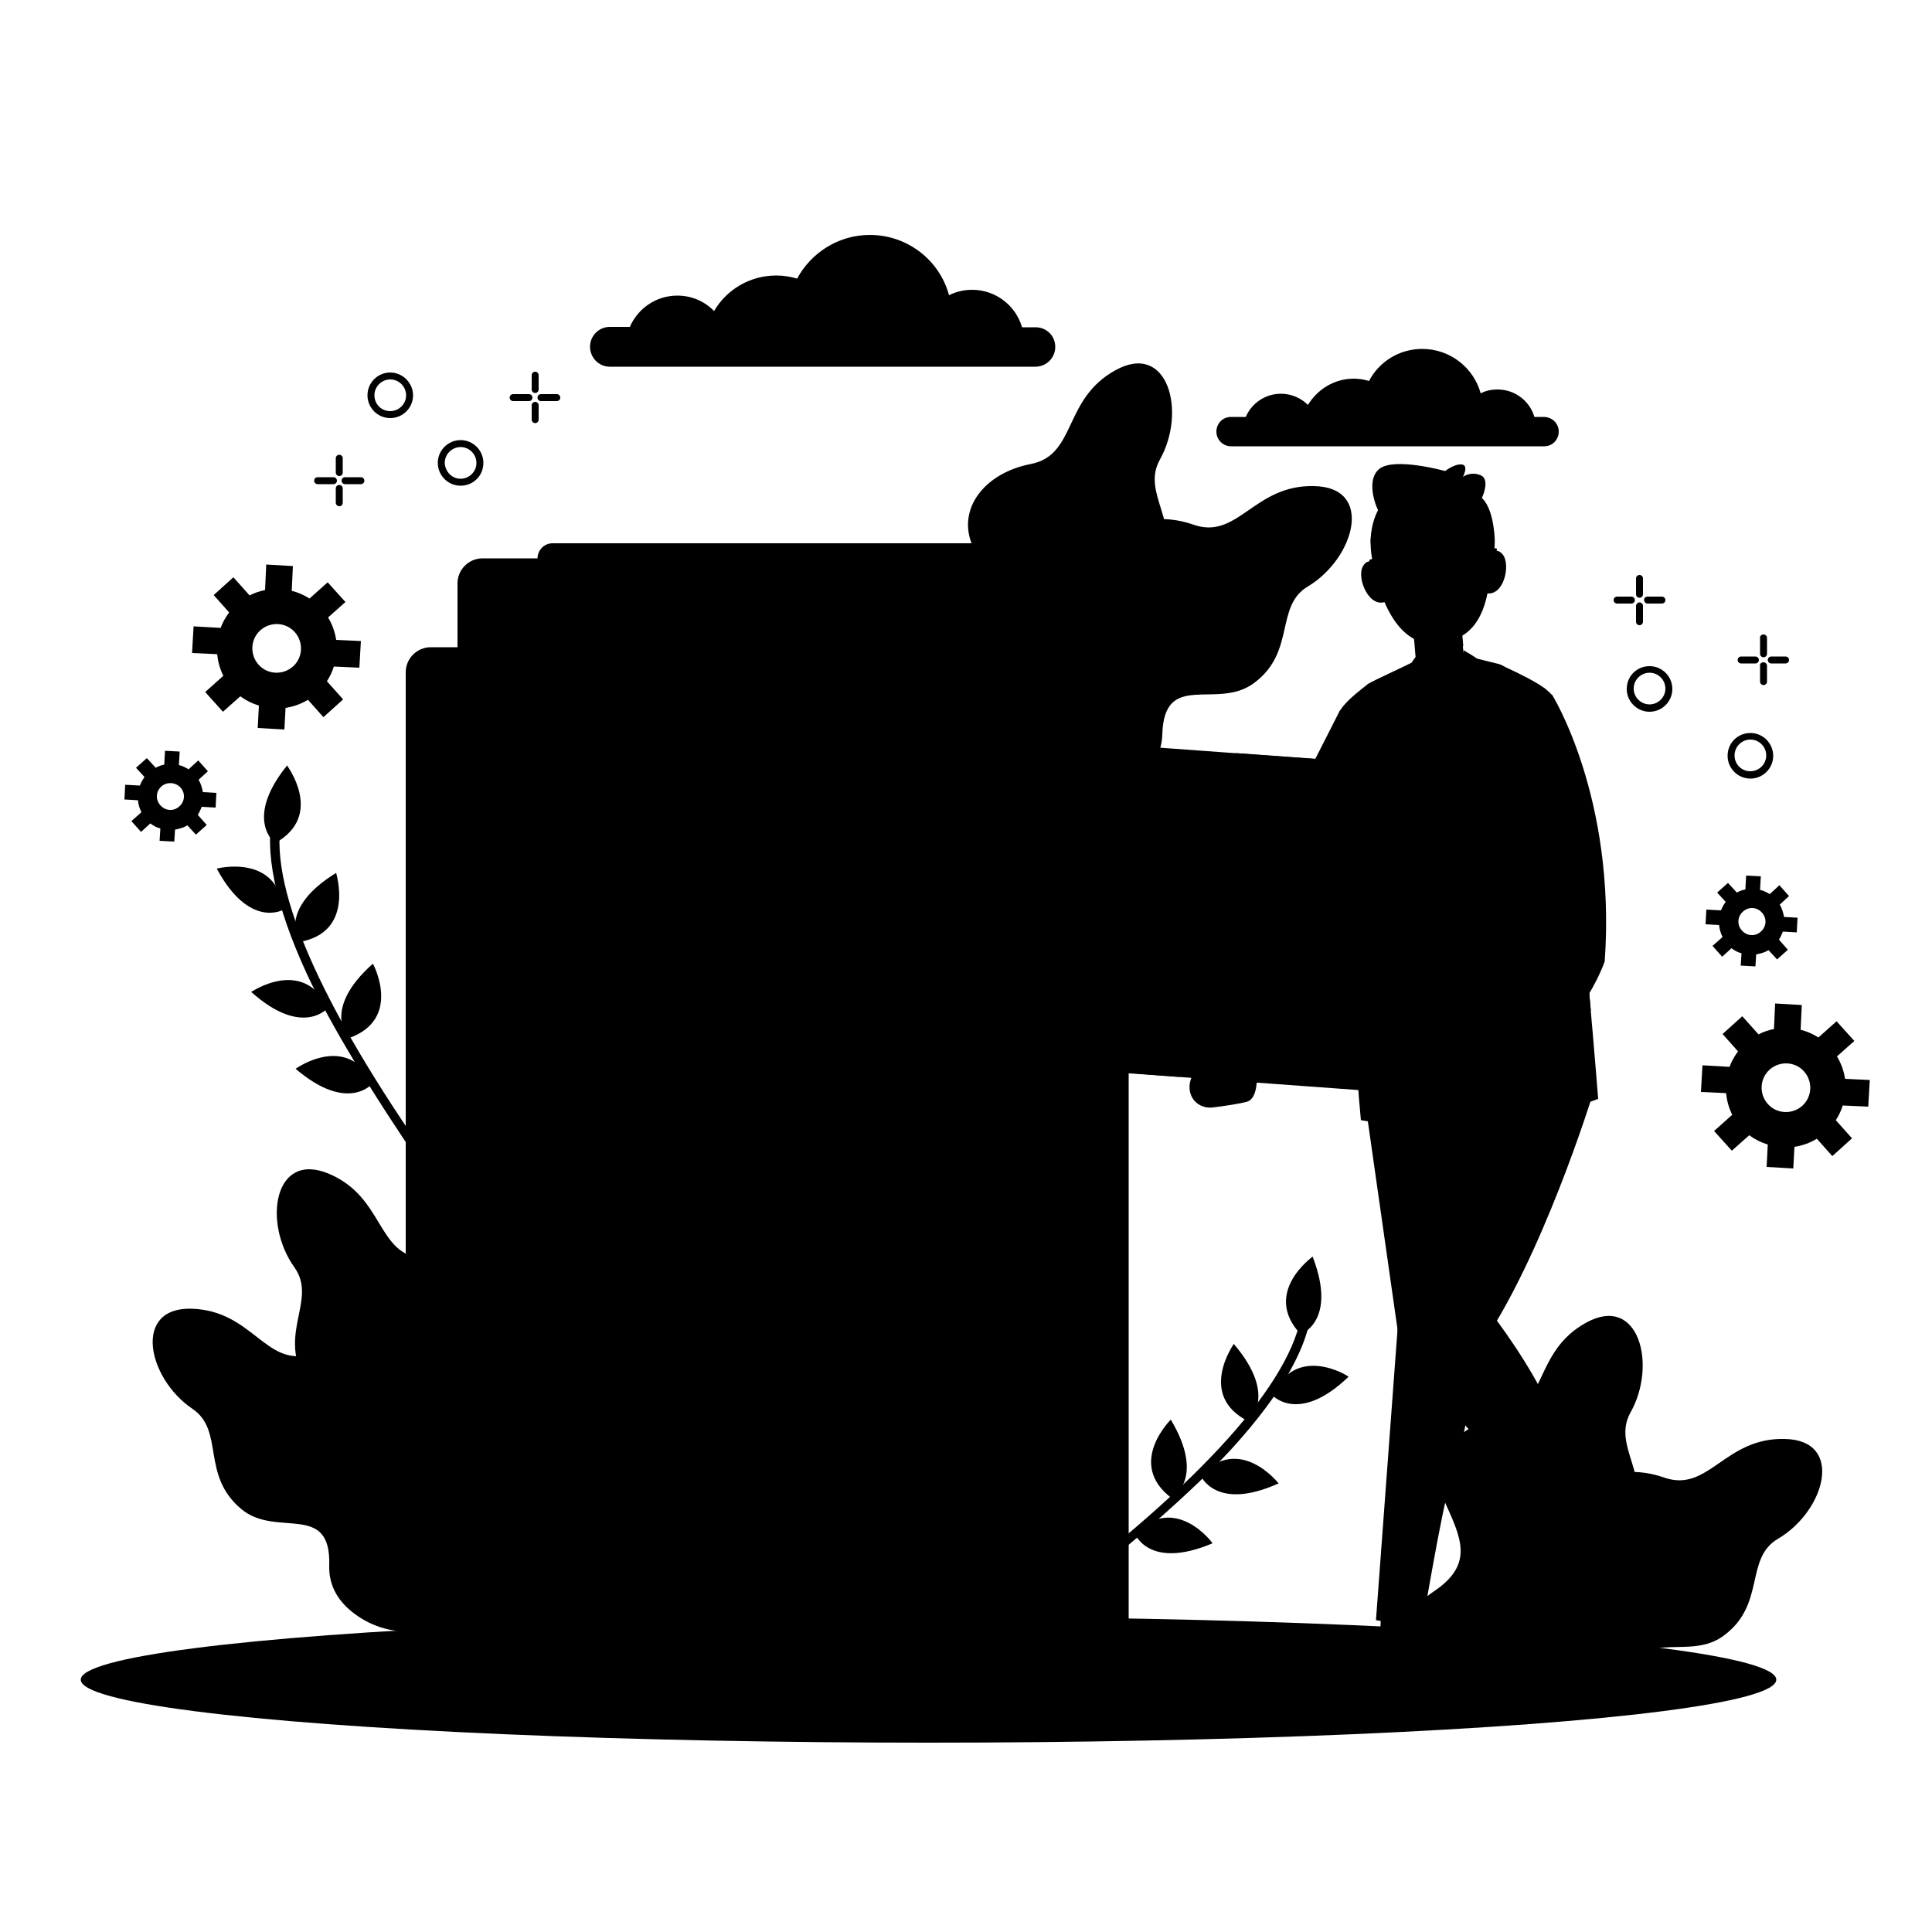 <?xml version="1.0" encoding="utf-8"?>
<!-- Generator: Adobe Illustrator 22.1.0, SVG Export Plug-In . SVG Version: 6.00 Build 0)  -->
<svg version="1.1" xmlns="http://www.w3.org/2000/svg" xmlns:xlink="http://www.w3.org/1999/xlink" x="0px" y="0px"
	 viewBox="0 0 500 500" style="enable-background:new 0 0 500 500;" xml:space="preserve">
<style type="text/css">
	.st0{fill:#CAE6FE;}
	.st1{fill:#61B3FF;}
	.st2{fill:#007CE6;}
	.st3{fill:#ABD3F2;}
	.st4{fill:#90C3EF;}
	.st5{fill:#18184B;}
	.st6{fill:#304E7E;}
	.st7{opacity:0.4;fill:#FFFFFF;}
	.st8{fill:#009EF3;}
	.st9{fill:#FDA893;}
	.st10{fill:#FFFFFF;}
	.st11{fill:#16162F;}
	.st12{fill:#2A3554;}
	.st13{fill:#EDEDED;}
	.st14{fill:#1D3062;}
	.st15{fill:#FB876B;}
	.st16{fill:#D45C48;}
	.st17{fill:#FBA691;}
	.st18{opacity:0.2;fill:#FFFFFF;}
</style>
<g id="OBJECTS">
	<g>
		<path className="st0" d="M273.1,89.8c0,1.4-0.6,2.7-1.5,3.6c-0.9,0.9-2.2,1.5-3.6,1.5H157.8c-2.8,0-5.1-2.3-5.1-5.2
			c0-1.4,0.6-2.7,1.5-3.6c0.9-0.9,2.2-1.5,3.6-1.5h5.2c2.1-4.8,6.8-8.1,12.3-8.1c3.7,0,7.1,1.5,9.5,4c3.2-5.5,9.2-9.2,16.1-9.2
			c1.9,0,3.7,0.3,5.4,0.8c3.6-6.7,10.7-11.3,18.8-11.3c9.8,0,18.1,6.6,20.5,15.6c1.8-0.9,3.8-1.4,6-1.4c6.1,0,11.3,4.1,12.9,9.7h3.3
			C270.8,84.6,273.1,86.9,273.1,89.8z"/>
		<path className="st0" d="M403.4,111.7c0,1-0.4,2-1.1,2.7c-0.7,0.7-1.6,1.1-2.7,1.1h-81c-2.1,0-3.8-1.7-3.8-3.8c0-1,0.4-2,1.1-2.7
			c0.7-0.7,1.6-1.1,2.7-1.1h3.8c1.5-3.5,5-6,9.1-6c2.7,0,5.2,1.1,7,2.9c2.4-4,6.8-6.8,11.8-6.8c1.4,0,2.7,0.2,4,0.6
			c2.6-5,7.8-8.3,13.8-8.3c7.2,0,13.3,4.9,15.1,11.5c1.3-0.7,2.8-1,4.4-1c4.5,0,8.3,3,9.5,7.1h2.4
			C401.7,107.9,403.4,109.6,403.4,111.7z"/>
		<path className="st0" d="M459.1,266.3c-1.4,0.3-2.7,0.7-4,1.4l-4.2-4.7l-5.1,4.6l4,4.5c-0.9,1.2-1.7,2.6-2.2,4l-7-0.4l-0.4,6.9
			l6.5,0.3c0.2,1.9,0.7,3.8,1.6,5.6l-4.7,4.2l4.6,5.1l4.5-4c1.5,1.1,3.1,1.9,4.8,2.4l-0.3,5.8l6.9,0.4l0.3-5.6c2-0.3,4-1,5.8-2.1
			l4,4.5l5.1-4.6l-4.2-4.7c0.8-1.2,1.4-2.5,1.8-3.8l6.6,0.3l0.4-6.9l-6.4-0.3c-0.3-2-1-4-2.1-5.8l4.5-4l-4.6-5.1l-4.7,4.2
			c-1.4-0.9-3-1.6-4.6-2l0.3-6.4l-6.9-0.4L459.1,266.3z M466.9,277.3c2.3,2.6,2.1,6.6-0.5,8.9c-2.6,2.3-6.6,2.1-8.9-0.5
			c-2.3-2.6-2.1-6.6,0.5-8.9C460.6,274.5,464.6,274.7,466.9,277.3z"/>
		<path className="st0" d="M68.6,152.7c-1.4,0.3-2.7,0.7-4,1.4l-4.2-4.7l-5.1,4.6l4,4.5c-0.9,1.2-1.7,2.6-2.2,4l-7-0.4l-0.4,6.9l6.5,0.3
			c0.2,1.9,0.7,3.8,1.6,5.6l-4.7,4.2l4.6,5.1l4.5-4c1.5,1.1,3.1,1.9,4.8,2.4l-0.3,5.8l6.9,0.4l0.3-5.6c2-0.3,4-1,5.8-2.1l4,4.5
			l5.1-4.6l-4.2-4.7c0.8-1.2,1.4-2.5,1.8-3.8l6.6,0.3l0.4-6.9l-6.4-0.3c-0.3-2-1-4-2.1-5.8l4.5-4l-4.6-5.1l-4.7,4.2
			c-1.4-0.9-3-1.6-4.6-2l0.3-6.4l-6.9-0.4L68.6,152.7z M76.3,163.6c2.3,2.6,2.1,6.6-0.5,8.9c-2.6,2.3-6.6,2.1-8.9-0.5
			c-2.3-2.6-2.1-6.6,0.5-8.9C70,160.8,74,161,76.3,163.6z"/>
		<path className="st0" d="M451.7,230.2c-0.7,0.1-1.5,0.4-2.2,0.8l-2.3-2.5l-2.8,2.5l2.2,2.4c-0.5,0.7-0.9,1.4-1.2,2.2l-3.8-0.2
			l-0.2,3.8l3.5,0.2c0.1,1.1,0.4,2.1,0.9,3.1l-2.6,2.3l2.5,2.8l2.4-2.2c0.8,0.6,1.7,1.1,2.6,1.3l-0.2,3.2l3.8,0.2l0.2-3.1
			c1.1-0.2,2.2-0.5,3.2-1.1l2.2,2.4l2.8-2.5l-2.3-2.6c0.4-0.7,0.7-1.3,1-2.1l3.6,0.2l0.2-3.8l-3.5-0.2c-0.2-1.1-0.5-2.2-1.1-3.2
			l2.4-2.2l-2.5-2.8l-2.5,2.3c-0.8-0.5-1.6-0.9-2.5-1.1l0.2-3.5l-3.8-0.2L451.7,230.2z M456,236.2c1.3,1.4,1.2,3.6-0.3,4.9
			c-1.4,1.3-3.6,1.2-4.9-0.3c-1.3-1.4-1.2-3.6,0.3-4.9C452.5,234.6,454.7,234.7,456,236.2z"/>
		<path className="st0" d="M42.5,197.9c-0.7,0.1-1.5,0.4-2.2,0.8l-2.3-2.5l-2.8,2.5l2.2,2.4c-0.5,0.7-0.9,1.4-1.2,2.2l-3.8-0.2l-0.2,3.8
			l3.5,0.2c0.1,1.1,0.4,2.1,0.9,3.1l-2.6,2.3l2.5,2.8l2.4-2.2c0.8,0.6,1.7,1.1,2.6,1.3l-0.2,3.2l3.8,0.2l0.2-3.1
			c1.1-0.2,2.2-0.5,3.2-1.1l2.2,2.4l2.8-2.5l-2.3-2.6c0.4-0.7,0.7-1.3,1-2.1l3.6,0.2l0.2-3.8l-3.5-0.2c-0.2-1.1-0.5-2.2-1.1-3.2
			l2.4-2.2l-2.5-2.8l-2.5,2.3c-0.8-0.5-1.6-0.9-2.5-1.1l0.2-3.5l-3.8-0.2L42.5,197.9z M46.7,203.8c1.3,1.4,1.2,3.6-0.3,4.9
			c-1.4,1.3-3.6,1.2-4.9-0.3c-1.3-1.4-1.2-3.6,0.3-4.9C43.2,202.3,45.4,202.4,46.7,203.8z"/>
	</g>
	<ellipse className="st0" cx="240.3" cy="434.7" rx="219.4" ry="16.3"/>
	<g>
		<g>
			<g>
				<path className="st1" d="M453,189.7c3.3,0,5.9,2.7,5.9,5.9c0,3.3-2.7,5.9-5.9,5.9c-3.3,0-5.9-2.7-5.9-5.9
					C447.1,192.3,449.7,189.7,453,189.7z M453,199.6c2.2,0,4.1-1.8,4.1-4.1c0-2.2-1.8-4.1-4.1-4.1c-2.2,0-4.1,1.8-4.1,4.1
					C448.9,197.8,450.7,199.6,453,199.6z"/>
			</g>
			<g>
				<g>
					<path className="st2" d="M426.9,172.4c3.3,0,5.9,2.7,5.9,5.9c0,3.3-2.7,5.9-5.9,5.9c-3.3,0-5.9-2.7-5.9-5.9
						C421,175,423.6,172.4,426.9,172.4z M426.9,182.3c2.2,0,4.1-1.8,4.1-4.1c0-2.2-1.8-4.1-4.1-4.1c-2.2,0-4.1,1.8-4.1,4.1
						C422.8,180.5,424.7,182.3,426.9,182.3z"/>
				</g>
			</g>
			<g>
				<g>
					<g>
						<path className="st1" d="M424.3,155.9c0.5,0,0.9,0.4,0.9,0.9v4.1c0,0.5-0.4,0.9-0.9,0.9s-0.9-0.4-0.9-0.9v-4.1
							C423.4,156.4,423.8,155.9,424.3,155.9z"/>
					</g>
					<g>
						<path className="st1" d="M424.3,148.8c0.5,0,0.9,0.4,0.9,0.9v4.1c0,0.5-0.4,0.9-0.9,0.9s-0.9-0.4-0.9-0.9v-4.1
							C423.4,149.2,423.8,148.8,424.3,148.8z"/>
					</g>
				</g>
				<g>
					<g>
						<path className="st1" d="M418.5,154.4h3.7c0.5,0,0.9,0.4,0.9,0.9c0,0.5-0.4,0.9-0.9,0.9h-3.7c-0.5,0-0.9-0.4-0.9-0.9
							C417.6,154.8,418,154.4,418.5,154.4z"/>
					</g>
					<g>
						<path className="st1" d="M426.4,154.4h3.7c0.5,0,0.9,0.4,0.9,0.9c0,0.5-0.4,0.9-0.9,0.9h-3.7c-0.5,0-0.9-0.4-0.9-0.9
							C425.4,154.8,425.9,154.4,426.4,154.4z"/>
					</g>
				</g>
			</g>
			<g>
				<g>
					<g>
						<g>
							<path className="st1" d="M456.4,171.4c0.5,0,0.9,0.4,0.9,0.9v4.1c0,0.5-0.4,0.9-0.9,0.9c-0.5,0-0.9-0.4-0.9-0.9v-4.1
								C455.4,171.8,455.8,171.4,456.4,171.4z"/>
						</g>
						<g>
							<path className="st1" d="M456.4,164.2c0.5,0,0.9,0.4,0.9,0.9v4.1c0,0.5-0.4,0.9-0.9,0.9c-0.5,0-0.9-0.4-0.9-0.9v-4.1
								C455.4,164.7,455.8,164.2,456.4,164.2z"/>
						</g>
					</g>
					<g>
						<g>
							<path className="st1" d="M450.6,169.9h3.7c0.5,0,0.9,0.4,0.9,0.9c0,0.5-0.4,0.9-0.9,0.9h-3.7c-0.5,0-0.9-0.4-0.9-0.9
								C449.7,170.3,450.1,169.9,450.6,169.9z"/>
						</g>
						<g>
							<path className="st1" d="M458.4,169.9h3.7c0.5,0,0.9,0.4,0.9,0.9c0,0.5-0.4,0.9-0.9,0.9h-3.7c-0.5,0-0.9-0.4-0.9-0.9
								C457.5,170.3,457.9,169.9,458.4,169.9z"/>
						</g>
					</g>
				</g>
			</g>
		</g>
		<g>
			<g>
				<g>
					<path className="st1" d="M101,108.2c-3.3,0-5.9-2.7-5.9-5.9c0-3.3,2.7-5.9,5.9-5.9s5.9,2.7,5.9,5.9
						C106.9,105.6,104.2,108.2,101,108.2z M101,106.4c2.2,0,4.1-1.8,4.1-4.1c0-2.2-1.8-4.1-4.1-4.1c-2.2,0-4.1,1.8-4.1,4.1
						C96.9,104.6,98.7,106.4,101,106.4z"/>
				</g>
			</g>
			<g>
				<g>
					<path className="st2" d="M119.2,125.7c-3.3,0-5.9-2.7-5.9-5.9c0-3.3,2.7-5.9,5.9-5.9c3.3,0,5.9,2.7,5.9,5.9
						C125.1,123.1,122.5,125.7,119.2,125.7z M119.2,123.9c2.2,0,4.1-1.8,4.1-4.1c0-2.2-1.8-4.1-4.1-4.1c-2.2,0-4.1,1.8-4.1,4.1
						C115.2,122.1,117,123.9,119.2,123.9z"/>
				</g>
			</g>
			<g>
				<g>
					<g>
						<path className="st1" d="M137.8,102.9c0-0.5-0.4-0.9-0.9-0.9h-4.1c-0.5,0-0.9,0.4-0.9,0.9c0,0.5,0.4,0.9,0.9,0.9h4.1
							C137.4,103.8,137.8,103.4,137.8,102.9z"/>
					</g>
					<g>
						<path className="st1" d="M145,102.9c0-0.5-0.4-0.9-0.9-0.9H140c-0.5,0-0.9,0.4-0.9,0.9c0,0.5,0.4,0.9,0.9,0.9h4.1
							C144.6,103.8,145,103.4,145,102.9z"/>
					</g>
				</g>
				<g>
					<g>
						<path className="st1" d="M139.4,108.6v-3.7c0-0.5-0.4-0.9-0.9-0.9c-0.5,0-0.9,0.4-0.9,0.9v3.7c0,0.5,0.4,0.9,0.9,0.9
							C139,109.5,139.4,109.1,139.4,108.6z"/>
					</g>
					<g>
						<path className="st1" d="M139.4,100.8v-3.7c0-0.5-0.4-0.9-0.9-0.9c-0.5,0-0.9,0.4-0.9,0.9v3.7c0,0.5,0.4,0.9,0.9,0.9
							C139,101.7,139.4,101.3,139.4,100.8z"/>
					</g>
				</g>
			</g>
			<g>
				<g>
					<g>
						<g>
							<path className="st1" d="M87.2,124.4c0-0.5-0.4-0.9-0.9-0.9h-4.1c-0.5,0-0.9,0.4-0.9,0.9c0,0.5,0.4,0.9,0.9,0.9h4.1
								C86.8,125.3,87.2,124.9,87.2,124.4z"/>
						</g>
						<g>
							<g>
								<path className="st1" d="M94.3,124.4c0-0.5-0.4-0.9-0.9-0.9h-4.1c-0.5,0-0.9,0.4-0.9,0.9c0,0.5,0.4,0.9,0.9,0.9h4.1
									C93.9,125.3,94.3,124.9,94.3,124.4z"/>
							</g>
						</g>
					</g>
					<g>
						<g>
							<path className="st1" d="M88.7,130.1v-3.7c0-0.5-0.4-0.9-0.9-0.9c-0.5,0-0.9,0.4-0.9,0.9v3.7c0,0.5,0.4,0.9,0.9,0.9
								C88.3,131.1,88.7,130.6,88.7,130.1z"/>
						</g>
						<g>
							<path className="st1" d="M88.7,122.3v-3.7c0-0.5-0.4-0.9-0.9-0.9c-0.5,0-0.9,0.4-0.9,0.9v3.7c0,0.5,0.4,0.9,0.9,0.9
								C88.3,123.2,88.7,122.8,88.7,122.3z"/>
						</g>
					</g>
				</g>
			</g>
		</g>
	</g>
	<g>
		<g>
			<g>
				<g>
					<path className="st3" d="M275,413.6c16.9-13.1,33.7-27.7,43.8-38.7c13.1-14.4,20.1-26.8,20.7-37c0-0.7-0.5-1.3-1.1-1.3
						c-0.7,0-1.3,0.5-1.3,1.1c-1.1,17.7-23.5,43.6-64.6,74.8L275,413.6z"/>
				</g>
			</g>
			<path className="st0" d="M329.3,361.1c0,0,6.8,7.6,19.7-4.8C349.1,356.2,335.4,347.5,329.3,361.1z"/>
			<path className="st0" d="M323,367.8c0,0,8-6.3-3.7-20C319.3,347.9,309.8,361.1,323,367.8z"/>
			<path className="st0" d="M336.6,345.3c0,0,9.6-3.3,3.1-20.1C339.8,325.2,326.5,334.5,336.6,345.3z"/>
			<path className="st0" d="M310.7,381.8c0,0,3.8,9.5,20.2,2.1C330.9,383.9,320.9,371.1,310.7,381.8z"/>
			<path className="st0" d="M303.2,387.7c0,0,9-4.9-0.2-20.3C303,367.4,291.4,378.8,303.2,387.7z"/>
			<path className="st0" d="M293.7,396.9c0,0,3.6,9.5,20.1,2.5C313.9,399.4,304.2,386.3,293.7,396.9z"/>
		</g>
		<g>
			<g>
				<path className="st3" d="M109.3,301.9c-12.1-17.6-23.8-36.6-30-50.1c-8.1-17.7-11-31.6-8.6-41.5c0.2-0.7,0.8-1.1,1.5-0.9
					c0.7,0.2,1.1,0.8,0.9,1.5c-4.3,17.3,9.2,48.6,39,90.8L109.3,301.9z"/>
			</g>
			<path className="st0" d="M73.4,235.4c0,0-8.8,5.2-17.3-10.6C56,224.8,71.7,220.7,73.4,235.4z"/>
			<path className="st0" d="M77.4,243.8c0,0-5.7-8.5,9.6-17.9C86.9,225.9,92,241.3,77.4,243.8z"/>
			<path className="st0" d="M71.2,218.2c0,0-8.2-6.1,3.1-20.1C74.2,198.1,84.1,211,71.2,218.2z"/>
			<path className="st0" d="M84.9,260.8c0,0-6.5,7.9-19.9-4.1C65,256.8,78.3,247.5,84.9,260.8z"/>
			<path className="st0" d="M90.2,268.7c0,0-7.1-7.4,6.3-19.3C96.6,249.5,104.2,263.8,90.2,268.7z"/>
			<path className="st0" d="M96.5,280.3c0,0-6.3,8-20-3.7C76.5,276.6,89.7,267.1,96.5,280.3z"/>
		</g>
		<g>
			<g>
				<path className="st3" d="M340.1,125.8c-15.6-0.4-19.7,14-31.2,10c-11.4-4-22.5,0.4-23.6,11c-1.1,10.7-1.3,18.6-14.3,19.4
					c-12.9,0.8-23.4,13.5-16.2,22.2c1.8,2.2,3.7,4.5,5.7,6.8c0.5,0.6,1,1.2,1.6,1.9c0.1,0.1,0.2,0.3,0.4,0.4
					c7.7,9.2,21.1,11.3,31.1,4.6c4-2.7,7-6.5,7.2-11.9c0.4-16.9,14.1-6.3,23.7-13.4c11-8.1,5.3-20,14.1-25.1
					C350.6,144.4,355.7,126.1,340.1,125.8z"/>
				<g>
					<path className="st4" d="M328,142.2l-67.5,52.9c0.5,0.6,1,1.2,1.6,1.9l67.4-52.9c0.5-0.4,0.6-1.2,0.2-1.7
						C329.3,141.8,328.5,141.7,328,142.2z"/>
				</g>
			</g>
			<g>
				<path className="st0" d="M288.7,95.8c-13.7,7.5-10,22-22,24.3c-11.9,2.3-19.3,11.7-14.9,21.4c4.4,9.8,8.2,16.7-2.6,23.9
					c-10.8,7.2-13.4,23.4-2.8,27.3c2.6,1,5.5,2,8.3,3c0.8,0.3,1.5,0.6,2.3,0.8c0.2,0.1,0.3,0.1,0.5,0.2c11.3,4.1,23.9-0.8,29.2-11.6
					c2.1-4.4,2.8-9.2,0.2-13.9c-8.1-14.8,9.1-12.6,13.7-23.5c5.4-12.5-5.4-19.9-0.4-28.8C307.1,106.6,302.3,88.3,288.7,95.8z"/>
				<g>
					<path className="st3" d="M286.5,116l-31.8,79.7c0.8,0.3,1.5,0.6,2.3,0.8l31.8-79.6c0.2-0.6-0.1-1.3-0.7-1.6
						C287.4,115.1,286.7,115.4,286.5,116z"/>
				</g>
			</g>
		</g>
		<g>
			<g>
				<path className="st3" d="M85.2,303.8c14.3,6.1,12.2,20.9,24.3,21.9c12.1,1,20.4,9.7,17,19.8c-3.4,10.2-6.5,17.4,5,23.6
					c11.4,6.1,15.7,21.9,5.6,26.8c-2.5,1.2-5.3,2.5-7.9,3.8c-0.7,0.4-1.5,0.7-2.2,1.1c-0.2,0.1-0.3,0.2-0.5,0.2
					c-10.8,5.2-23.9,1.6-30.2-8.6c-2.6-4.1-3.7-8.8-1.6-13.8c6.6-15.6-10.3-11.6-16-21.9c-6.6-11.9,3.4-20.4-2.5-28.7
					C67.9,316.4,70.9,297.7,85.2,303.8z"/>
				<g>
					<path className="st4" d="M89.4,323.7l39.7,76.1c-0.7,0.4-1.5,0.7-2.2,1.1l-39.6-76c-0.3-0.6-0.1-1.3,0.5-1.6
						C88.4,322.9,89.1,323.1,89.4,323.7z"/>
				</g>
			</g>
			<g>
				<path className="st0" d="M49.8,338.7c15.6,0.6,18.9,15.1,30.5,11.8c11.7-3.3,22.5,1.7,22.9,12.4c0.5,10.7,0.2,18.6,13.1,20.2
					c12.9,1.6,22.5,14.9,14.8,23.1c-1.9,2-4,4.3-6,6.4c-0.6,0.6-1.1,1.2-1.7,1.8c-0.1,0.1-0.3,0.3-0.4,0.4
					c-8.2,8.7-21.8,10-31.3,2.8c-3.9-2.9-6.6-6.9-6.5-12.3c0.6-16.9-13.7-7.1-22.8-14.8c-10.5-8.8-4.2-20.2-12.6-25.9
					C38.1,356.7,34.2,338.1,49.8,338.7z"/>
				<g>
					<path className="st3" d="M60.9,355.8l64.2,56.8c-0.6,0.6-1.1,1.2-1.7,1.8l-64.2-56.8c-0.5-0.4-0.5-1.2-0.1-1.7
						C59.6,355.4,60.4,355.3,60.9,355.8z"/>
				</g>
			</g>
		</g>
		<g>
			<g>
				<path className="st3" d="M422.9,432.8c2.4-11.2,14.6-3,23.2-9.5c11-8.1,5.3-20,14.1-25.1c12.2-7.2,17.2-25.5,1.7-25.8
					c-15.6-0.4-19.7,14-31.2,10c-11.4-4-22.5,0.4-23.6,11c-1.1,10.7-1.3,18.6-14.3,19.4c-11.9,0.8-21.7,11.5-17.6,20H422.9z"/>
				<g>
					<g>
						<path className="st4" d="M397.6,432.8l53.7-42.1c0.5-0.4,0.6-1.2,0.2-1.7c-0.4-0.5-1.2-0.6-1.7-0.2l-56.1,44H397.6z"/>
					</g>
				</g>
			</g>
			<g>
				<path className="st0" d="M407.9,432.8c0.2-0.3,0.4-0.7,0.6-1.1c2.1-4.4,2.8-9.2,0.2-13.9c-8.1-14.8,9.1-12.6,13.7-23.5
					c5.4-12.5-5.4-19.9-0.4-28.8c6.9-12.3,2.1-30.7-11.5-23.2c-13.7,7.5-10,22-22,24.3c-11.9,2.3-19.3,11.7-14.9,21.4
					c4.4,9.8,8.2,16.7-2.6,23.9c-7.4,5-11,14.2-9,20.8H407.9z"/>
				<g>
					<path className="st3" d="M382.9,432.8l27.6-69.2c0.2-0.6-0.1-1.3-0.7-1.6c-0.6-0.2-1.3,0.1-1.6,0.7l-28,70.1H382.9z"/>
				</g>
			</g>
		</g>
	</g>
	<g>
		<g>
			<path className="st5" d="M285.5,434.5H111.5c-3.6,0-6.5-2.9-6.5-6.5V174c0-3.6,2.9-6.5,6.5-6.5h174.1c3.6,0,6.5,2.9,6.5,6.5v254
				C292,431.6,289.1,434.5,285.5,434.5z"/>
		</g>
		<g>
			<path className="st6" d="M272.2,419H124.9c-3.6,0-6.5-2.9-6.5-6.5V151c0-3.6,2.9-6.5,6.5-6.5h147.3c3.6,0,6.5,2.9,6.5,6.5v261.5
				C278.6,416.1,275.7,419,272.2,419z"/>
		</g>
		<g>
			<path className="st5" d="M139.1,144.6L139.1,144.6h118.9l0,0c0-2.2-1.8-4-4-4H143C140.8,140.6,139.1,142.4,139.1,144.6z"/>
		</g>
		<g>
			<path className="st5" d="M252.3,408.1H144.7c-0.7,0-1.2-0.5-1.2-1.2v-1.4c0-0.7,0.5-1.2,1.2-1.2h107.6c0.7,0,1.2,0.5,1.2,1.2v1.4
				C253.5,407.5,253,408.1,252.3,408.1z"/>
		</g>
		<g>
			<g>
				<path className="st0" d="M262.3,172.8v68c0,3-2.4,5.4-5.4,5.4H140.1c-0.6,0-1.2-0.1-1.7-0.3c-2.2-0.7-3.7-2.7-3.7-5.1v-68
					c0-3,2.4-5.4,5.4-5.4h116.8C259.9,167.4,262.3,169.8,262.3,172.8z"/>
				<path className="st7" d="M251.3,167.4l-78.8,78.8h-32.3c-0.6,0-1.2-0.1-1.7-0.3l78.5-78.6H251.3z"/>
				<polygon className="st7" points="184.2,167.4 134.7,216.9 134.7,205.6 172.9,167.4 				"/>
				<polygon className="st7" points="262.3,196.8 262.3,208.1 224.2,246.2 212.9,246.2 				"/>
			</g>
			<g>
				<path className="st0" d="M165.2,264.9h-25.8c-2.7,0-4.9-2.2-4.9-4.9l0,0c0-2.7,2.2-4.9,4.9-4.9h25.8c2.7,0,4.9,2.2,4.9,4.9l0,0
					C170.1,262.7,167.9,264.9,165.2,264.9z"/>
				<path className="st0" d="M211.4,264.9h-25.8c-2.7,0-4.9-2.2-4.9-4.9l0,0c0-2.7,2.2-4.9,4.9-4.9h25.8c2.7,0,4.9,2.2,4.9,4.9l0,0
					C216.3,262.7,214.1,264.9,211.4,264.9z"/>
				<path className="st0" d="M257.6,264.9h-25.8c-2.7,0-4.9-2.2-4.9-4.9l0,0c0-2.7,2.2-4.9,4.9-4.9h25.8c2.7,0,4.9,2.2,4.9,4.9l0,0
					C262.5,262.7,260.3,264.9,257.6,264.9z"/>
			</g>
			<g>
				<g>
					<path className="st0" d="M167,296.1h-31c-1.5,0-2.8-1.4-2.8-3.1v-14.9c0-1.7,1.2-3.1,2.8-3.1h31c1.5,0,2.8,1.4,2.8,3.1v14.9
						C169.8,294.8,168.5,296.1,167,296.1z"/>
					<path className="st0" d="M214,296.1h-31c-1.5,0-2.8-1.4-2.8-3.1v-14.9c0-1.7,1.2-3.1,2.8-3.1h31c1.5,0,2.8,1.4,2.8,3.1v14.9
						C216.7,294.8,215.5,296.1,214,296.1z"/>
					<path className="st0" d="M261,296.1h-31c-1.5,0-2.8-1.4-2.8-3.1v-14.9c0-1.7,1.2-3.1,2.8-3.1h31c1.5,0,2.8,1.4,2.8,3.1v14.9
						C263.7,294.8,262.5,296.1,261,296.1z"/>
				</g>
				<g>
					<path className="st0" d="M167,329.1h-31c-1.5,0-2.8-1.4-2.8-3.1v-14.9c0-1.7,1.2-3.1,2.8-3.1h31c1.5,0,2.8,1.4,2.8,3.1v14.9
						C169.8,327.8,168.5,329.1,167,329.1z"/>
					<path className="st0" d="M214,329.1h-31c-1.5,0-2.8-1.4-2.8-3.1v-14.9c0-1.7,1.2-3.1,2.8-3.1h31c1.5,0,2.8,1.4,2.8,3.1v14.9
						C216.7,327.8,215.5,329.1,214,329.1z"/>
					<path className="st0" d="M261,329.1h-31c-1.5,0-2.8-1.4-2.8-3.1v-14.9c0-1.7,1.2-3.1,2.8-3.1h31c1.5,0,2.8,1.4,2.8,3.1v14.9
						C263.7,327.8,262.5,329.1,261,329.1z"/>
				</g>
				<g>
					<path className="st0" d="M167,362.1h-31c-1.5,0-2.8-1.4-2.8-3.1v-14.9c0-1.7,1.2-3.1,2.8-3.1h31c1.5,0,2.8,1.4,2.8,3.1v14.9
						C169.8,360.8,168.5,362.1,167,362.1z"/>
					<path className="st0" d="M214,362.1h-31c-1.5,0-2.8-1.4-2.8-3.1v-14.9c0-1.7,1.2-3.1,2.8-3.1h31c1.5,0,2.8,1.4,2.8,3.1v14.9
						C216.7,360.8,215.5,362.1,214,362.1z"/>
					<path className="st0" d="M261,362.1h-31c-1.5,0-2.8-1.4-2.8-3.1v-14.9c0-1.7,1.2-3.1,2.8-3.1h31c1.5,0,2.8,1.4,2.8,3.1v14.9
						C263.7,360.8,262.5,362.1,261,362.1z"/>
				</g>
				<g>
					<path className="st2" d="M167,394.5h-31c-1.5,0-2.8-1.4-2.8-3.1v-14.9c0-1.7,1.2-3.1,2.8-3.1h31c1.5,0,2.8,1.4,2.8,3.1v14.9
						C169.8,393.1,168.5,394.5,167,394.5z"/>
					<path className="st1" d="M214,394.5h-31c-1.5,0-2.8-1.4-2.8-3.1v-14.9c0-1.7,1.2-3.1,2.8-3.1h31c1.5,0,2.8,1.4,2.8,3.1v14.9
						C216.7,393.1,215.5,394.5,214,394.5z"/>
					<path className="st8" d="M261,394.5h-31c-1.5,0-2.8-1.4-2.8-3.1v-14.9c0-1.7,1.2-3.1,2.8-3.1h31c1.5,0,2.8,1.4,2.8,3.1v14.9
						C263.7,393.1,262.5,394.5,261,394.5z"/>
				</g>
			</g>
		</g>
	</g>
	<g>
		<g>
			<g>
				<g>
					<path className="st9" d="M420.7,400.3l6.6,8.9c0,0-1.3,3.9-6.4,6.8l-7.9-10.3L420.7,400.3z"/>
					<g>
						<g>
							<path className="st2" d="M422.1,413.4c0,0-3.2-0.7-4.3,0.3c-1.1,1-4.2,15.4-6.8,18.5c-2.6,3.1-0.1,4.8,1.5,5.5
								c1.6,0.7,24.6-20.5,24.6-20.5s-5.4-7.5-8.1-9C426.4,406.6,425,411.9,422.1,413.4z"/>
						</g>
						<g>
							<g>
								<path className="st10" d="M421.4,421.3c0.1-0.1,0.3-0.2,0.3-0.3c0.1-0.3,0-0.6-0.3-0.7c-0.1,0-2.4-0.9-4.2-0.5
									c-2.4,0.5-3,2.5-3,2.6c-0.1,0.3,0.1,0.6,0.4,0.7c0.3,0.1,0.6-0.1,0.7-0.4c0-0.1,0.4-1.4,2.2-1.8c1.5-0.3,3.6,0.5,3.6,0.5
									C421.1,421.4,421.2,421.4,421.4,421.3z"/>
							</g>
							<g>
								<path className="st10" d="M421.7,419.1c0.1-0.1,0.3-0.2,0.3-0.3c0.1-0.3,0-0.6-0.3-0.7c-0.1,0-2.4-0.9-4.2-0.5
									c-2.4,0.5-3,2.5-3,2.6c-0.1,0.3,0.1,0.6,0.4,0.7c0.3,0.1,0.6-0.1,0.7-0.4c0-0.1,0.4-1.4,2.2-1.8c1.5-0.3,3.6,0.5,3.6,0.5
									C421.4,419.2,421.6,419.1,421.7,419.1z"/>
							</g>
							<g>
								<path className="st10" d="M420.4,423.7c0.1-0.1,0.3-0.2,0.3-0.3c0.1-0.3,0-0.6-0.3-0.7c-0.1,0-2.4-0.9-4.2-0.5
									c-2.4,0.5-3,2.5-3,2.6c-0.1,0.3,0.1,0.6,0.4,0.7c0.3,0.1,0.6-0.1,0.7-0.4c0-0.1,0.4-1.4,2.2-1.8c1.5-0.3,3.6,0.5,3.6,0.5
									C420.1,423.7,420.3,423.7,420.4,423.7z"/>
							</g>
						</g>
					</g>
				</g>
				<g>
					<path className="st11" d="M380.4,280.4l4.8,58.5c0,0,7.8,9.8,13.5,20.6c4.7,9.1,25,41.7,25,41.7l-10.2,8l-51.1-60.1l-10-70.1
						L380.4,280.4z"/>
				</g>
			</g>
			<g>
				<g>
					<path className="st9" d="M367.2,415.2l-0.8,11.3c0,0-3.6,2.3-9.5,1.3l0.7-13.3L367.2,415.2z"/>
					<g>
						<g>
							<path className="st2" d="M358.9,426.3c0,0-2-2.7-3.7-2.6c-1.6,0.1-14,10.1-18.3,10.9c-4.3,0.8-3.4,4-2.6,5.6
								c0.8,1.6,33.9,0,33.9,0s1-10.7-0.1-13.7C367,423.5,362.3,427,358.9,426.3z"/>
						</g>
						<g>
							<g>
								<path className="st10" d="M352.6,432.2c0.1,0,0.3,0,0.4,0c0.3-0.1,0.4-0.5,0.2-0.8c0-0.1-1.2-2.3-2.8-3.2c-2.2-1.2-4,0-4,0
									c-0.3,0.2-0.3,0.5-0.2,0.8c0.2,0.3,0.5,0.3,0.8,0.2c0,0,1.3-0.8,2.8,0c1.3,0.7,2.4,2.7,2.4,2.7
									C352.4,432.1,352.5,432.2,352.6,432.2z"/>
							</g>
							<g>
								<path className="st10" d="M354.4,430.7c0.1,0,0.3,0,0.4,0c0.3-0.1,0.4-0.5,0.2-0.8c0-0.1-1.2-2.3-2.8-3.2c-2.2-1.2-4,0-4,0
									c-0.3,0.2-0.3,0.5-0.2,0.8c0.2,0.3,0.5,0.3,0.8,0.2c0,0,1.3-0.8,2.8,0c1.3,0.7,2.4,2.7,2.4,2.7
									C354.1,430.6,354.2,430.7,354.4,430.7z"/>
							</g>
							<g>
								<path className="st10" d="M350.3,433.4c0.1,0,0.3,0,0.4,0c0.3-0.1,0.4-0.5,0.2-0.8c0-0.1-1.2-2.3-2.8-3.2c-2.2-1.2-4,0-4,0
									c-0.3,0.2-0.3,0.5-0.2,0.8c0.2,0.3,0.5,0.3,0.8,0.2c0,0,1.3-0.8,2.8,0c1.3,0.7,2.4,2.7,2.4,2.7
									C350,433.3,350.1,433.4,350.3,433.4z"/>
							</g>
						</g>
					</g>
				</g>
				<g>
					<g>
						<path className="st12" d="M412.3,282.9c0,0-13.3,43.3-29.8,66.5c0,0-2.9,22.8-7.3,34.9c-1.9,5.3-7.2,37-7.2,37l-2-0.3l-1.2-0.2
							l-8.7-1.5l5.6-75.5l20.5-59.3l24.8-1.3l1.3-0.1L412.3,282.9z"/>
					</g>
					<g>
						<path className="st11" d="M408.7,283.1L380,349.3c0,0.1-4.5,18.2-7,30.9c-2.3,11.3-5.7,31-6.8,40.7l-1.2-0.2
							c1-9.8,4.4-29.2,6.8-40.8c2.6-12.7,7.1-30.8,7.1-31l28.5-65.8L408.7,283.1z"/>
					</g>
				</g>
			</g>
			<g>
				<path className="st8" d="M346.8,183.8L333.5,210l14-1.2C347.6,208.8,348.9,192.9,346.8,183.8z"/>
				<g>
					<g>
						<g>
							<path className="st1" d="M413.6,284.4c-7,2.6-14,4.4-21.1,5.6c-0.3,0.1-0.6,0.1-1,0.2c-0.2,0-0.4,0.1-0.5,0.1
								c-0.4,0.1-0.8,0.1-1.1,0.2c-0.4,0.1-0.8,0.1-1.3,0.2c-4.8,0.7-9.7,1-14.6,1c-1,0-2,0-3,0h-0.2c-0.3,0-0.5,0-0.8,0
								c-0.2,0-0.3,0-0.5,0c-5.7-0.2-11.5-0.8-17.3-1.8c-0.1-1.3-0.3-3.2-0.5-5.6c0-0.4-0.1-0.9-0.1-1.4c-0.3-3.4-0.6-7.7-1-12.5
								c0-0.4-0.1-0.8-0.1-1.3c-0.3-3.2-0.5-6.6-0.8-10.2c0-0.4-0.1-0.8-0.1-1.3c-0.3-3.7-0.6-7.5-0.8-11.4
								c-0.2-2.4-0.3-4.8-0.5-7.1c-0.2-2.4-0.3-4.9-0.5-7.3c0-0.5-0.1-1.1-0.1-1.6c-1.4-22.8-2.3-43.9-0.9-46.3c1-1.7,3.3-3.8,6.1-6
								c0.4-0.3,0.7-0.5,1-0.8c1.2-0.9,11.2-5.3,12.5-6.2l10.8-1.7c0.1,0,10.8,2.7,10.9,2.7c0.5,0.2,0.9,0.4,1.4,0.7
								c4.1,1.9,8.1,3.9,10.5,5.7c0.3,0.3,0.6,0.5,0.9,0.8c0.2,0.2,0.4,0.4,0.6,0.6c0.1,0.2,0.3,0.5,0.5,0.9
								c1.7,4.7,4.1,23.5,6.2,43.9c0.1,0.5,0.1,1,0.1,1.5c0.1,0.5,0.1,1,0.2,1.5c0,0.5,0.1,1,0.1,1.5c0.1,0.6,0.1,1.3,0.2,2
								c0,0.4,0.1,0.9,0.1,1.3c0,0.2,0,0.5,0.1,0.7c0,0.2,0,0.3,0,0.5c0.1,0.9,0.2,1.9,0.3,2.9c0.1,0.8,0.2,1.6,0.3,2.4
								c0.8,8.1,1.5,15.9,2.1,22.9c0.2,2,0.3,3.9,0.5,5.7c0,0.4,0.1,0.8,0.1,1.2C412.9,275.8,413.4,281.5,413.6,284.4z"/>
						</g>
					</g>
				</g>
				<path className="st8" d="M411.7,261.5c-9.1,13.1-20.5,22.5-20.5,22.5l-2.6-18.8c3.7-7.4,12.2-23.5,19.7-39.3c0.1,0.5,0.1,1,0.2,1.5
					c0,0.5,0.1,1,0.1,1.5c0.1,0.6,0.1,1.3,0.2,2c0,0.4,0.1,0.9,0.1,1.3c0,0.2,0,0.5,0.1,0.7c0,0.2,0,0.3,0,0.5
					c0.1,0.9,0.2,1.9,0.3,2.9c0.1,0.8,0.2,1.6,0.3,2.4C410.3,246.7,411.1,254.5,411.7,261.5z"/>
				<path className="st8" d="M364.8,203l-12.6,0.4c0,0,0.9,15.2,7.5,14.2C366.4,216.5,364.8,203,364.8,203z"/>
				<g>
					<path className="st8" d="M399,267.6C399,267.6,399,267.6,399,267.6c-11.8,1-22.3-3.5-29.1-7.5c-7.3-4.3-11.9-8.8-11.9-8.9
						c-0.2-0.2-0.2-0.6,0-0.8c0.2-0.2,0.6-0.2,0.8,0c0,0,4.6,4.5,11.7,8.7c6.6,3.8,16.9,8.2,28.4,7.3c0.3,0,0.6,0.2,0.6,0.5
						C399.5,267.3,399.3,267.6,399,267.6z"/>
				</g>
				<g>
					<path className="st8" d="M387,272.7c-10.2,0.9-20.9-4.1-21.4-4.3c-0.3-0.1-0.4-0.5-0.3-0.8c0.1-0.3,0.5-0.4,0.8-0.3
						c0.1,0.1,12.7,5.9,23.3,3.8c0.3-0.1,0.6,0.1,0.7,0.5c0.1,0.3-0.1,0.6-0.5,0.7C388.7,272.5,387.9,272.6,387,272.7z"/>
				</g>
				<g>
					<polygon className="st10" points="368.8,255.6 375.6,271.7 381.8,256.2 374.4,191.6 374.1,189.2 371.2,189 371.1,192.3 					"/>
					<polygon className="st13" points="371.1,192.3 372.6,194 374.4,191.6 374.1,189.2 371.2,189 					"/>
					<polygon className="st10" points="377.6,185.4 372.3,191.5 368,184.9 371.2,178.3 					"/>
				</g>
				<path className="st8" d="M378.8,168.3l1.7,1c0.5,0.3,0.9,0.6,1.4,0.9c1.3,1,1.9,1.7,1.7,3.7c0,0.3-0.1,0.6-0.1,0.8l0,0l-1.8,15.3
					l-10.5-11.8C371.2,178.3,377.8,175.3,378.8,168.3z"/>
				<path className="st8" d="M366.4,170c0,0-4,4.5-2.3,9.3l2.7,8.1l4.3-9.1C371.2,178.3,367.3,176.4,366.4,170z"/>
			</g>
			<g>
				<path className="st14" d="M386.2,140.2c0.8,9.5-4.4,16.5-13.9,17.3s-16.7-5.6-17.5-15.1c-0.8-9.5,4.2-17.1,13.6-18
					C379.7,123.5,385.3,130.7,386.2,140.2z"/>
				<path className="st14" d="M385.6,145.9c0,0,1.9-2.7,1-9c-0.8-6.4-3.1-8-3.1-8s2.3-4.8-0.3-5.9c-2.6-1.1-4.6,0.4-4.6,0.4
					s1.6-3-0.3-3.2c-1.9-0.2-4.3,1.7-4.3,1.7s-13.3-3.7-17.1-0.5c-3.8,3.2-0.4,11.4,0.8,12.2L385.6,145.9z"/>
				<g>
					<path className="st15" d="M384.4,144.5c0,0,2.3-3.7,4.5-1c2.2,2.7,0.2,11.5-4.8,9.9L384.4,144.5z"/>
					<g>
						<path className="st16" d="M385,150.6c0.2,0,0.3-0.1,0.4-0.3c0.5-2.7,3.2-4,3.2-4c0.2-0.1,0.3-0.3,0.2-0.5
							c-0.1-0.2-0.3-0.3-0.5-0.2c-0.1,0.1-3,1.5-3.6,4.6c0,0.2,0.1,0.4,0.3,0.5C384.9,150.6,384.9,150.6,385,150.6z"/>
					</g>
					<g>
						<path className="st16" d="M387.6,149c0.1,0,0.1,0,0.2-0.1c0.2-0.1,0.2-0.4,0.1-0.6c0,0-0.6-0.7-1.6-1.1c-0.2-0.1-0.4,0-0.5,0.3
							c-0.1,0.2,0,0.4,0.3,0.5c0.8,0.3,1.2,0.8,1.2,0.8C387.3,149,387.5,149,387.6,149z"/>
					</g>
				</g>
				<g>
					<path className="st15" d="M357.3,146.8c0,0-2.9-3.3-4.6-0.2c-1.7,3.1,1.8,11.4,6.4,8.9L357.3,146.8z"/>
					<g>
						<g>
							<g>
								<path className="st16" d="M357.8,152.9c-0.2,0-0.3-0.1-0.4-0.3c-1-2.6-3.8-3.4-3.8-3.4c-0.2-0.1-0.3-0.3-0.3-0.5
									c0.1-0.2,0.3-0.3,0.5-0.3c0.1,0,3.3,0.9,4.4,3.9c0.1,0.2,0,0.4-0.2,0.5C357.8,152.9,357.8,152.9,357.8,152.9z"/>
							</g>
						</g>
					</g>
					<g>
						<g>
							<path className="st16" d="M354.9,151.8c-0.1,0-0.2,0-0.2,0c-0.2-0.1-0.3-0.4-0.2-0.5c0,0,0.4-0.8,1.4-1.4c0.2-0.1,0.4,0,0.6,0.2
								c0.1,0.2,0,0.4-0.2,0.6c-0.8,0.4-1.1,1-1.1,1C355.1,151.8,355,151.8,354.9,151.8z"/>
						</g>
					</g>
				</g>
				<path className="st17" d="M365.7,162.2l0.7,8.5c0,0-0.5,8.1,6,7.5c3.4-0.3,6.5-7.6,6.5-7.6l-0.8-8.8L365.7,162.2z"/>
				<path className="st15" d="M365.7,162.2l0.3,3.8c2.5,2.4,6.7,2.6,12.7,1.2l-0.5-5.5L365.7,162.2z"/>
				<path className="st17" d="M354.9,141.1c0.4,3.3,1.1,7.4,2,10.7c0.2,0.8,0.5,1.6,0.7,2.3c2.3,6.1,7.8,16.5,19.9,10.9
					c5.4-2.5,7.4-8.9,8-15.2c0.4-4.3,0.1-8.7-0.2-11.7c-0.3-3.1-2.3-5.9-5.2-7.2c-7.8-3.6-15.5-1.3-20.4,1.1
					C356.3,133.6,354.3,137.3,354.9,141.1z"/>
				<path className="st14" d="M375.5,145.7c0.1,0.9,0.6,1.6,1.2,1.6c0.6-0.1,1-0.8,0.9-1.7c-0.1-0.9-0.6-1.6-1.2-1.6
					C375.8,144,375.4,144.8,375.5,145.7z"/>
				<path className="st14" d="M363.3,146.8c0.1,0.9,0.6,1.6,1.2,1.6c0.6-0.1,1-0.8,0.9-1.7c-0.1-0.9-0.6-1.6-1.2-1.6
					C363.7,145.1,363.3,145.9,363.3,146.8z"/>
				<path className="st14" d="M361.1,141.3c0,0,3.2-1.6,5.8-0.7l-0.1,1.4c0,0-3.8,0-5.6,0.9C361,142.4,360.9,141.9,361.1,141.3z"/>
				<path className="st14" d="M380.3,139.6c0,0-3.4-1-5.9,0.3l0.4,1.4c0,0,3.7-0.6,5.7,0C380.6,140.7,380.6,140.2,380.3,139.6z"/>
				<g>
					<path className="st15" d="M371.1,153.3c0.7,0,1.4-0.2,1.5-0.3c0.2-0.1,0.3-0.3,0.2-0.5c-0.1-0.2-0.3-0.3-0.5-0.2
						c-0.4,0.1-1.3,0.3-1.6,0.1c-0.1,0-0.2-0.1-0.2-0.4c-0.1-1.4,0.5-6.2,0.5-6.2c0-0.2-0.1-0.4-0.4-0.5c-0.2,0-0.4,0.1-0.5,0.4
						c0,0.2-0.6,4.9-0.5,6.4c0,0.6,0.3,0.9,0.6,1C370.5,153.2,370.8,153.3,371.1,153.3z"/>
				</g>
				<path className="st10" d="M376.8,155.3c-0.2,1.7-1,4.9-4.7,5.2c-3.7,0.3-5-2.4-5.5-4.3L376.8,155.3z"/>
				<g>
					<path className="st15" d="M372.6,162.9c-1,0.1-2-0.4-2-0.4c-0.2-0.1-0.3-0.3-0.2-0.5c0.1-0.2,0.3-0.3,0.5-0.2c0,0,0.8,0.4,1.6,0.3
						c0.7-0.1,1.4-0.6,1.4-0.6c0.2-0.1,0.4-0.1,0.6,0.1c0.1,0.2,0.1,0.4-0.1,0.6C374.4,162.2,373.6,162.8,372.6,162.9z"/>
				</g>
				<path className="st14" d="M355.8,147l1.8-0.2c-0.4-1.8,0.1-4.1,0.5-5.6c1-3.5-1.8-4.7,0.2-6.6c2-1.9,7.4-1.6,11.2-2.1
					c3.7-0.4,9.8-0.9,11.3-0.7c1.5,0.2,0.9,2.7,0.5,4.7c-0.4,1.9,2.1,3.8,2.7,5.7c0.2,0.6,0.2,1.4,0.2,2.3l1.5-0.1
					c0-2.4-0.2-4.6-0.4-6.4c-0.3-3.1-2.3-5.9-5.2-7.2c-7.8-3.6-15.5-1.3-20.4,1.1c-3.5,1.7-5.4,5.4-4.9,9.2
					C355.1,142.9,355.4,145,355.8,147z"/>
				<g>
					<g>
						<path className="st10" d="M364.8,152.5c-2.6,0.2-4.9-1.7-5.1-4.3c-0.2-2.6,1.7-4.9,4.3-5.1c2.6-0.2,4.9,1.7,5.1,4.3
							C369.3,150,367.4,152.3,364.8,152.5z M364,143.8c-2.2,0.2-3.8,2.1-3.6,4.3c0.2,2.2,2.1,3.8,4.3,3.6c2.2-0.2,3.8-2.1,3.6-4.3
							C368.2,145.3,366.2,143.6,364,143.8z"/>
					</g>
					<g>
						<path className="st10" d="M377.7,151.4c-2.6,0.2-4.9-1.7-5.1-4.3c-0.2-2.6,1.7-4.9,4.3-5.1c2.6-0.2,4.9,1.7,5.1,4.3
							C382.2,148.9,380.3,151.2,377.7,151.4z M376.9,142.7c-2.2,0.2-3.8,2.1-3.6,4.3c0.2,2.2,2.1,3.8,4.3,3.6
							c2.2-0.2,3.8-2.1,3.6-4.3C381,144.1,379.1,142.5,376.9,142.7z"/>
					</g>
					<g>
						<path className="st10" d="M360.3,146.6c-0.1,0-0.2,0-0.3-0.1l0,0c0,0-2.3-1.9-5.1-1c-0.2,0.1-0.4,0-0.5-0.2
							c-0.1-0.2,0-0.4,0.2-0.5c3.1-1,5.7,1.1,5.8,1.1c0.2,0.1,0.2,0.4,0,0.5C360.5,146.6,360.4,146.6,360.3,146.6z"/>
					</g>
					<g>
						<path className="st10" d="M381.1,144.8c-0.1,0-0.2,0-0.3-0.1c-0.1-0.2-0.1-0.4,0.1-0.5c0.1-0.1,3.3-2.5,6.2-2.3
							c0.2,0,0.4,0.2,0.3,0.4c0,0.2-0.2,0.4-0.4,0.3c-2.6-0.2-5.6,2.1-5.6,2.2C381.3,144.8,381.2,144.8,381.1,144.8z"/>
					</g>
					<g>
						<path className="st10" d="M372.7,146c0,0-1-1.1-2.1-1c-1.1,0.1-1.8,1.3-1.8,1.4l-0.6-0.3c0-0.1,0.9-1.6,2.4-1.7
							c1.5-0.1,2.7,1.2,2.8,1.3L372.7,146z"/>
					</g>
				</g>
			</g>
			<g>
				<g>
					<path className="st2" d="M401.4,206.8l-5.3,72.6c-0.2,3.3-3.1,5.7-6.3,5.5l-123.2-9c-1.5-0.1-2.8-0.7-3.7-1.7
						c-1.2-1.2-1.9-2.8-1.7-4.6l5.3-72.6c0.2-3.3,3.1-5.7,6.3-5.5l123.2,9C399.2,200.7,401.7,203.5,401.4,206.8z"/>
					
						<rect x="324.6" y="151.2" transform="matrix(7.295924e-02 -0.997 0.997 7.295924e-02 90.033 534.706)" className="st14" width="16.1" height="135.4"/>
					<polygon className="st1" points="386.7,273.7 355,271.3 355.8,260.2 387.5,262.5 387.5,262.5 					"/>
					<g>
						<path className="st1" d="M280.6,242.4l-8.9-0.7c-0.4,0-0.7-0.4-0.7-0.8l0.3-4.7c0-0.4,0.4-0.7,0.8-0.7l8.9,0.7
							c0.4,0,0.7,0.4,0.7,0.8l-0.3,4.7C281.3,242.1,281,242.4,280.6,242.4z"/>
						<path className="st1" d="M298.8,243.7l-8.9-0.7c-0.4,0-0.7-0.4-0.7-0.8l0.3-4.7c0-0.4,0.4-0.7,0.8-0.7l8.9,0.7
							c0.4,0,0.7,0.4,0.7,0.8l-0.3,4.7C299.5,243.4,299.1,243.7,298.8,243.7z"/>
						<path className="st1" d="M316.9,245l-8.9-0.7c-0.4,0-0.7-0.4-0.7-0.8l0.3-4.7c0-0.4,0.4-0.7,0.8-0.7l8.9,0.7
							c0.4,0,0.7,0.4,0.7,0.8l-0.3,4.7C317.7,244.8,317.3,245.1,316.9,245z"/>
						<path className="st1" d="M335.1,246.4l-8.9-0.7c-0.4,0-0.7-0.4-0.7-0.8l0.3-4.7c0-0.4,0.4-0.7,0.8-0.7l8.9,0.7
							c0.4,0,0.7,0.4,0.7,0.8l-0.3,4.7C335.8,246.1,335.5,246.4,335.1,246.4z"/>
						<path className="st1" d="M353.3,247.7l-8.9-0.7c-0.4,0-0.7-0.4-0.7-0.8l0.3-4.7c0-0.4,0.4-0.7,0.8-0.7l8.9,0.7
							c0.4,0,0.7,0.4,0.7,0.8L354,247C354,247.4,353.7,247.7,353.3,247.7z"/>
						<path className="st1" d="M371.5,249l-8.9-0.7c-0.4,0-0.7-0.4-0.7-0.8l0.3-4.7c0-0.4,0.4-0.7,0.8-0.7l8.9,0.7
							c0.4,0,0.7,0.4,0.7,0.8l-0.3,4.7C372.2,248.8,371.9,249.1,371.5,249z"/>
						<path className="st1" d="M389.6,250.4l-8.9-0.7c-0.4,0-0.7-0.4-0.7-0.8l0.3-4.7c0-0.4,0.4-0.7,0.8-0.7l8.9,0.7
							c0.4,0,0.7,0.4,0.7,0.8l-0.3,4.7C390.4,250.1,390,250.4,389.6,250.4z"/>
					</g>
					
						<rect x="332.2" y="136.2" transform="matrix(7.289717e-02 -0.997 0.997 7.289717e-02 106.055 521.889)" className="st1" width="3.1" height="135.4"/>
					<path className="st1" d="M285,267.8l-13.6-1c-1.3-0.1-2.2-1.2-2.1-2.5l1-13.6c0.1-1.3,1.2-2.2,2.5-2.1l13.6,1
						c1.3,0.1,2.2,1.2,2.1,2.5l-1,13.6C287.4,267,286.3,267.9,285,267.8z"/>
					<path className="st1" d="M349.2,267.9l-55.6-4.1c-0.9-0.1-1.6-0.9-1.5-1.8l0.1-1.7c0.1-0.9,0.9-1.6,1.8-1.5l55.6,4.1
						c0.9,0.1,1.6,0.9,1.5,1.8l-0.1,1.7C350.9,267.2,350.1,267.9,349.2,267.9z"/>
					<path className="st18" d="M351.8,197.2l-89,76.9c-1.2-1.2-1.9-2.8-1.7-4.6l1.9-25.5l56.9-49.1L351.8,197.2z"/>
					<polygon className="st18" points="395.7,200.4 305.1,278.7 289.5,277.5 380,199.3 					"/>
				</g>
			</g>
			<g>
				<path className="st15" d="M312.3,276.3l-1.6,1.9c0,0-4.6-0.3-5-2.3c-0.2-0.7,0-1.5,0.6-1.8L312.3,276.3z"/>
				<path className="st17" d="M313.9,286.6c-2.3,0.3-4.5-0.8-5.5-2.8c-0.5-1.1-0.8-2.5-0.3-4.2c1.5-5.1,4.4-8.8,6.4-7.7
					c0.7,0.4,0.6,3.4-0.4,5.6c0,0,1.5-2.4,2.2-5.1c0.7-2.8,4.1-1.4,3.2,2c-0.9,3.5-1.2,4-1.2,4s1.6-2.6,1.8-4.3
					c0.2-1.7,2.9-1.2,2.3,2.1c-0.3,1.5-0.6,3.3-0.6,3.3s0.8-2.2,1.2-3.3c0.4-1.1,2-1.9,2.2,0.7c0.2,2,0.3,7.3-2.4,8.2
					C321.1,285.6,316.6,286.3,313.9,286.6z"/>
			</g>
			<g>
				<path className="st17" d="M359.8,283.2c-0.1-1.8,3.8-1.7,5.7-2.7c1.9-1.1,6.4-4.6,5.5-5.5c-0.8-0.9-2.1-1.6-3-2.1
					c-0.9-0.6-1.5-2.2-0.6-2.4c0.9-0.2,3.9,1.1,5.2,2.1c0.4,0.3,1.2,1.5,1.8,2c0.8,0.9,1.8,1.5,3,1.6c1-1.1,2.1-2.3,2.9-2.8
					c1.6,0.1,7,3.9,5.8,7c-1.4,1.9-3.5,4.1-3.5,4.1c-7.5,6.8-11.9,6.5-13.7,6.5c-1.8,0-2.2-2-2.2-2c-1.7-0.4-1.7-2-1.7-2
					c-2.6-0.7-2.2-2.4-2.2-2.4S359.9,285,359.8,283.2z"/>
				<g>
					<path className="st1" d="M415.3,248.8c0,0-6.6,20-28.2,31.8l-7.5-6.6c0,0,15.1-11.9,22.1-29.7c0-0.1,0.1-0.3,0.2-0.4l-0.1-0.6
						l-7.7-49.8c0,0,0.7-5.7,7.5-13.8C401.6,179.6,418.3,206.3,415.3,248.8z"/>
				</g>
				<g>
					<path className="st8" d="M407.9,246.2c-0.1,0.2-0.3,0.2-0.4,0.2c-0.1,0-0.2,0-0.3-0.1c-1.5-0.9-3.9-1.7-5.5-2.2
						c0-0.1,0.1-0.3,0.2-0.4l-0.1-0.6c1.7,0.5,4.3,1.4,6,2.4C408,245.7,408.1,246,407.9,246.2z"/>
				</g>
			</g>
		</g>
	</g>
</g>
<g id="DESIGNED_BY_FREEPIK">
</g>
</svg>
